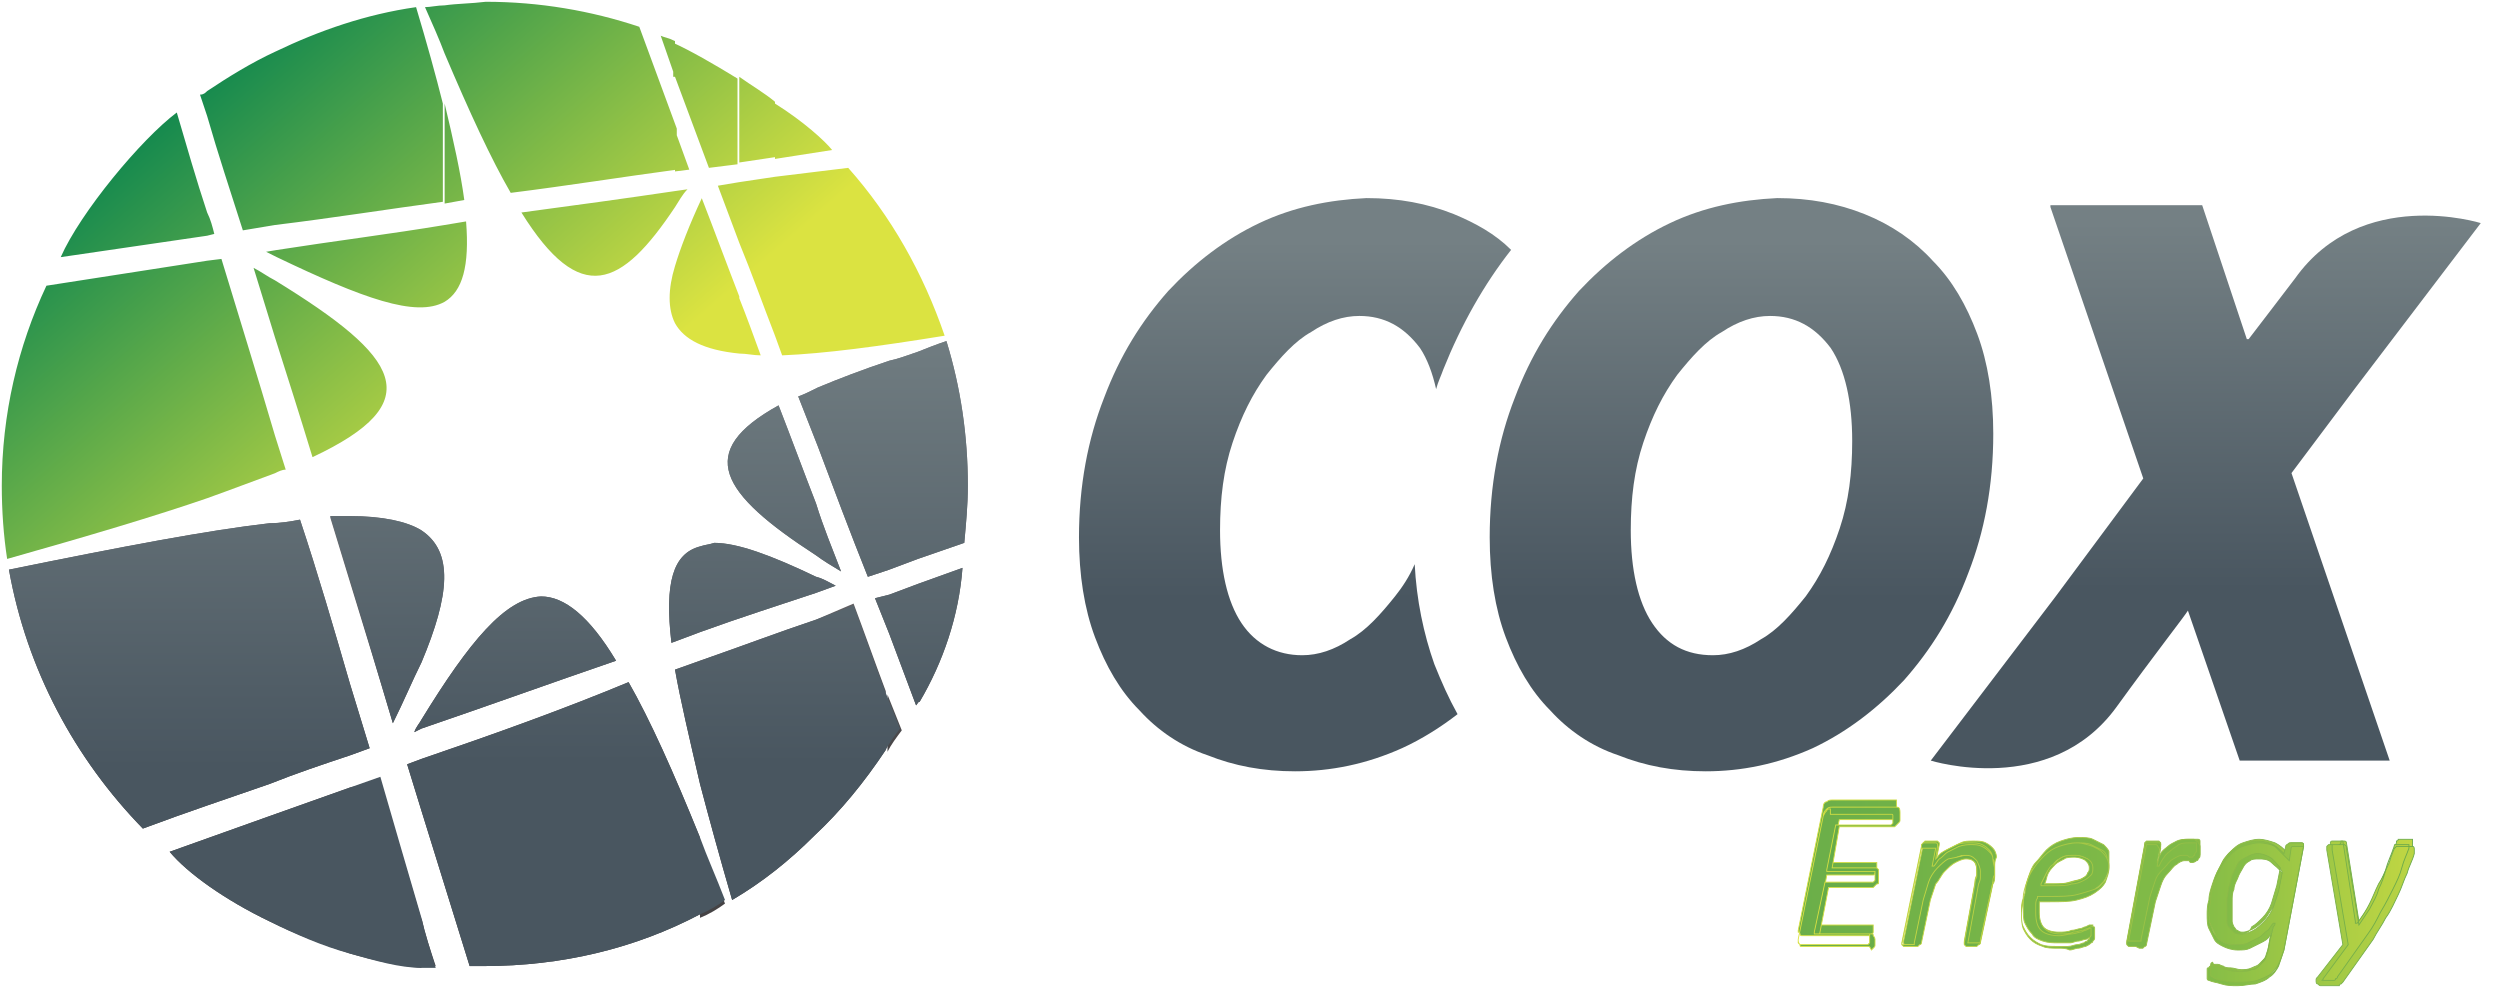 <?xml version="1.0" encoding="utf-8"?>
<!-- Generator: Adobe Illustrator 26.0.0, SVG Export Plug-In . SVG Version: 6.00 Build 0)  -->
<svg version="1.1" id="Layer_1" xmlns="http://www.w3.org/2000/svg" xmlns:xlink="http://www.w3.org/1999/xlink" x="0px" y="0px"
	 viewBox="0 0 140 56" style="enable-background:new 0 0 140 56;" xml:space="preserve">
<style type="text/css">
	.st0{fill:url(#path3366-copy-2_00000126304750920174853690000000571782776555526835_);}
	.st1{fill:url(#path3388-copy-2_00000064339414188012781510000012124009539345807278_);}
	.st2{fill:url(#path3410-copy-2_00000118392732923922884460000018272331329787169456_);}
	.st3{fill:url(#path3466-copy-2_00000161626391762607291540000010277775374770907539_);}
	.st4{fill:url(#path3490-copy-2_00000088845125151139109890000015394321721632882855_);}
	.st5{fill:url(#path3512-copy-2_00000171713031032095074920000013784938464183747261_);}
	.st6{fill:url(#path3534-copy-2_00000000219739470679091030000004840161516727231647_);}
	.st7{fill:url(#path3556-copy-2_00000010283354575873173100000006208625474581889936_);}
	.st8{fill:url(#path3578-copy-2_00000057831660014053438710000002368742387816414099_);}
	.st9{fill:url(#path3600-copy-2_00000077318082835591238160000018269668832312972206_);}
	.st10{fill:url(#path3622-copy-2_00000095299435377061439290000007718158379109115039_);}
	.st11{fill:url(#path3644-copy-2_00000065046539909536242170000006455991468117888445_);}
	.st12{fill:url(#path3666-copy-2_00000024001203277268632870000006057021784013968781_);}
	.st13{fill:url(#path3688-copy-2_00000101787607106214673280000005975852614640210081_);}
	.st14{fill:url(#path3710-copy-2_00000115480796640418693390000001343179457086392495_);}
	
		.st15{fill:url(#EnergyAmérica_00000070813069425933813560000008961733660857579677_);stroke:url(#EnergyAmérica_00000041977221281474577100000015938024932642233762_);stroke-width:5.000000e-02;}
	.st16{fill:url(#SVGID_1_);stroke:url(#SVGID_00000172437337734831126550000010341256386586001569_);stroke-width:5.000000e-02;}
</style>
<g id="Page-1_8_">
	<g id="Logo-Cox-Energy-América_8_">
		<g id="Group-4_8_">
			<g id="Group-3_8_" transform="translate(346.223, 63.093)">
				
					<linearGradient id="path3366-copy-2_00000166663807871985303880000007150113928010902701_" gradientUnits="userSpaceOnUse" x1="-627.17" y1="442.876" x2="-627.17" y2="442.751" gradientTransform="matrix(138.54 0 0 184.348 86614.469 -81672.719)">
					<stop  offset="0" style="stop-color:#495660"/>
					<stop  offset="0.875" style="stop-color:#748084"/>
					<stop  offset="1" style="stop-color:#748084"/>
				</linearGradient>
				<path id="path3366-copy-2_8_" style="fill:url(#path3366-copy-2_00000166663807871985303880000007150113928010902701_);" d="
					M-275.7-50.6c-1.9,0.9-3.6,2.2-5.1,3.8l0,0c-1.5,1.7-2.7,3.6-3.6,6l0,0c-0.9,2.3-1.4,4.9-1.4,7.8l0,0c0,2.1,0.3,4,0.9,5.6l0,0
					c0.6,1.6,1.4,3,2.5,4.1l0,0c1,1.1,2.3,2,3.8,2.5l0,0c1.5,0.6,3.1,0.9,4.9,0.9l0,0c2,0,4-0.4,6-1.3l0,0c1.1-0.5,2.2-1.2,3.1-1.9
					l0,0c-0.5-0.9-0.9-1.8-1.3-2.8l0,0c-0.6-1.7-1-3.6-1.1-5.6l0,0c-0.3,0.7-0.7,1.3-1.1,1.8l0,0c-0.8,1-1.6,1.9-2.5,2.4l0,0
					c-0.9,0.6-1.8,0.9-2.7,0.9l0,0c-1.4,0-2.6-0.6-3.4-1.8l0,0c-0.8-1.2-1.2-3-1.2-5.2l0,0c0-1.8,0.2-3.4,0.7-4.9l0,0
					c0.5-1.5,1.1-2.7,1.9-3.8l0,0c0.8-1,1.6-1.9,2.5-2.4l0,0c0.9-0.6,1.8-0.9,2.7-0.9l0,0c1.4,0,2.5,0.6,3.4,1.8l0,0
					c0.4,0.6,0.7,1.4,0.9,2.3l0,0c0.1-0.4,0.3-0.8,0.4-1.1l0,0c1-2.5,2.3-4.8,3.8-6.7l0,0c-0.9-0.9-2-1.5-3.2-2l0,0
					c-1.5-0.6-3.1-0.9-4.9-0.9l0,0C-271.8-51.9-273.8-51.5-275.7-50.6"/>
				
					<linearGradient id="path3388-copy-2_00000054236515779914495490000004147950496910545063_" gradientUnits="userSpaceOnUse" x1="-627.843" y1="442.876" x2="-627.843" y2="442.751" gradientTransform="matrix(160.825 0 0 184.348 100724.039 -81672.719)">
					<stop  offset="0" style="stop-color:#495660"/>
					<stop  offset="0.875" style="stop-color:#748084"/>
					<stop  offset="1" style="stop-color:#748084"/>
				</linearGradient>
				<path id="path3388-copy-2_8_" style="fill:url(#path3388-copy-2_00000054236515779914495490000004147950496910545063_);" d="
					M-252.7-50.6c-1.9,0.9-3.6,2.2-5.1,3.8l0,0c-1.5,1.7-2.7,3.6-3.6,6l0,0c-0.9,2.3-1.4,4.9-1.4,7.8l0,0c0,2.1,0.3,4,0.9,5.6l0,0
					c0.6,1.6,1.4,3,2.5,4.1l0,0c1,1.1,2.3,2,3.8,2.5l0,0c1.5,0.6,3.1,0.9,4.9,0.9l0,0c2,0,4-0.4,6-1.3l0,0c1.9-0.9,3.6-2.2,5.1-3.8
					l0,0c1.5-1.7,2.7-3.6,3.6-6l0,0c0.9-2.3,1.4-4.9,1.4-7.8l0,0c0-2.1-0.3-4-0.9-5.6l0,0c-0.6-1.6-1.4-3-2.5-4.1l0,0
					c-1-1.1-2.3-2-3.8-2.6l0,0c-1.5-0.6-3.1-0.9-4.9-0.9l0,0C-248.8-51.9-250.8-51.5-252.7-50.6 M-253.7-28.2
					c-0.8-1.2-1.2-3-1.2-5.2l0,0c0-1.8,0.2-3.4,0.7-4.9l0,0c0.5-1.5,1.1-2.7,1.9-3.8l0,0c0.8-1,1.6-1.9,2.5-2.4l0,0
					c0.9-0.6,1.8-0.9,2.7-0.9l0,0c1.4,0,2.5,0.6,3.4,1.8l0,0c0.8,1.2,1.2,3,1.2,5.2l0,0c0,1.8-0.2,3.4-0.7,4.9l0,0
					c-0.5,1.5-1.1,2.7-1.9,3.8l0,0c-0.8,1-1.6,1.9-2.5,2.4l0,0c-0.9,0.6-1.8,0.9-2.7,0.9l0,0C-251.8-26.4-252.9-27-253.7-28.2"/>
				
					<linearGradient id="path3410-copy-2_00000178908371018881914270000010409526970567192240_" gradientUnits="userSpaceOnUse" x1="-628.441" y1="442.905" x2="-628.441" y2="442.777" gradientTransform="matrix(176.678 0 0 180.907 110809.031 -80154.414)">
					<stop  offset="0" style="stop-color:#495660"/>
					<stop  offset="0.875" style="stop-color:#748084"/>
					<stop  offset="1" style="stop-color:#748084"/>
				</linearGradient>
				<path id="path3410-copy-2_8_" style="fill:url(#path3410-copy-2_00000178908371018881914270000010409526970567192240_);" d="
					M-231.4-51.5l5.2,15.2l-4.9,6.6l-7,9.2c0,0,6.7,2.1,10.4-3l0,0c2.1-2.9,3.9-5.2,4-5.4l0,0l2.9,8.4h8.4l-5.5-16.1l3.6-4.8l7-9.2
					c0,0-6.7-2.1-10.4,3.1l0,0c-1,1.3-1.9,2.5-2.6,3.4l0,0l0,0l-0.1,0l-2.5-7.5H-231.4L-231.4-51.5z"/>
			</g>
			
				<linearGradient id="path3466-copy-2_00000041982842062077026470000004735064254611531926_" gradientUnits="userSpaceOnUse" x1="-280.065" y1="506.261" x2="-279.957" y2="506.332" gradientTransform="matrix(302.523 0 0 178.809 84727.93 -90513.977)">
				<stop  offset="0" style="stop-color:#008050"/>
				<stop  offset="1" style="stop-color:#DBE341"/>
			</linearGradient>
			<path id="path3466-copy-2_8_" style="fill:url(#path3466-copy-2_00000041982842062077026470000004735064254611531926_);" d="
				M24.9,0.3c-0.4,0-0.8,0.1-1.1,0.1l0,0c0.4,0.9,0.8,1.8,1.1,2.6l0,0c1.4,3.3,2.6,5.9,3.7,7.8l0,0c3.2-0.4,6.3-0.9,9.3-1.3l0,0V7.2
				c-0.7-1.9-1.4-3.8-2.1-5.7l0,0c-2.7-0.9-5.6-1.4-8.6-1.4l0,0C26.4,0.2,25.6,0.2,24.9,0.3 M15.4,2.9c-1.3,0.6-2.6,1.4-3.8,2.2l0,0
				c-0.1,0.1-0.2,0.2-0.4,0.2l0,0l0.4,1.2c0.6,2.1,1.3,4.2,2,6.4l0,0l1.8-0.3c3.3-0.4,6.4-0.9,9.4-1.3l0,0V5.8
				c-0.4-1.6-0.9-3.4-1.5-5.4l0,0C20.5,0.8,17.9,1.7,15.4,2.9 M37.8,4.3V2.3C37.4,2.1,37.2,2.1,37,2l0,0L37.8,4.3z M37.8,4.3
				l1.9,5.1l1.6-0.2V4.4c-1.3-0.8-2.7-1.6-3.6-2l0,0V4.3z M41.4,9.1l2-0.3V5.7c-0.6-0.5-1.3-0.9-2-1.4l0,0V9.1z M43.4,8.9l3.2-0.5
				c-0.4-0.5-1.6-1.6-3.2-2.6l0,0V8.9z M24.9,11.4l1.1-0.2c-0.2-1.5-0.6-3.3-1.1-5.4l0,0V11.4L24.9,11.4z M3.4,14.4l8.2-1.2v-1.3
				c-0.6-1.8-1.2-3.9-1.7-5.6l0,0C7.9,7.8,4.5,11.9,3.4,14.4 M37.8,9.6l0.8-0.1l-0.8-2.2V9.6z M43.4,9.9l-2,0.3l-1.2,0.2l1.2,3.2
				c0.7,1.7,1.3,3.4,2,5.2l0,0l0.4,1.1c2.4-0.1,5.4-0.5,9.1-1.1l0,0c-1.2-3.5-3-6.7-5.4-9.4l0,0L43.4,9.9L43.4,9.9z M37.8,10.7
				c-2.7,0.4-5.6,0.8-8.6,1.2l0,0c3.3,5.3,5.6,4.2,8.6-0.3l0,0c0.2-0.3,0.4-0.7,0.7-1l0,0L37.8,10.7z M37.8,14.9
				c-0.4,1.3-0.4,2.4,0,3.2l0,0c0.5,0.9,1.6,1.5,3.6,1.7l0,0v-3.2c-0.7-1.8-1.4-3.7-2.1-5.5l0,0C38.6,12.6,38.1,13.9,37.8,14.9
				 M11.6,13.2l0.4-0.1c-0.1-0.4-0.2-0.8-0.4-1.2l0,0V13.2z M24.9,12.6c-3,0.5-6.2,0.9-9.4,1.4l0,0l-0.6,0.1
				c0.2,0.1,0.4,0.2,0.6,0.3l0,0c4.8,2.3,7.8,3.4,9.4,2.5l0,0c1-0.6,1.4-2,1.2-4.5l0,0L24.9,12.6z M11.6,14.6l-9,1.4
				C1,19.4,0.1,23.2,0.1,27.2l0,0c0,1.4,0.1,2.8,0.3,4.1l0,0C5,30,8.7,28.9,11.6,27.9l0,0c1.4-0.5,2.7-1,3.8-1.4l0,0v-2.1
				c-1-3.4-2-6.6-3-9.9l0,0L11.6,14.6L11.6,14.6z M15.4,18.9v-3.2c-0.4-0.2-0.8-0.5-1.2-0.7l0,0C14.6,16.3,15,17.6,15.4,18.9
				 M15.4,18.9c0.7,2.2,1.4,4.4,2.1,6.7l0,0c6.6-3.1,4.9-5.6-2.1-9.9l0,0V18.9L15.4,18.9z M41.4,19.8c0.4,0,0.8,0.1,1.2,0.1l0,0
				c-0.4-1.1-0.8-2.2-1.2-3.2l0,0V19.8z M15.4,26.5c0.2-0.1,0.4-0.2,0.6-0.2l0,0l-0.6-1.9V26.5z"/>
			
				<linearGradient id="path3490-copy-2_00000176033956966851268830000002656461377479236016_" gradientUnits="userSpaceOnUse" x1="-280.006" y1="505.653" x2="-280.006" y2="505.478" gradientTransform="matrix(307.795 0 0 201.521 86211.641 -101845.008)">
				<stop  offset="0" style="stop-color:#454345"/>
				<stop  offset="0.34" style="stop-color:#454345"/>
				<stop  offset="0.91" style="stop-color:#808085"/>
				<stop  offset="1" style="stop-color:#808085"/>
			</linearGradient>
			<path id="path3490-copy-2_8_" style="fill:url(#path3490-copy-2_00000176033956966851268830000002656461377479236016_);" d="
				M51.4,19.7c-0.6,0.2-1.1,0.4-1.6,0.5l0,0c-1.5,0.5-2.8,1-4,1.5l0,0c-0.4,0.2-0.8,0.4-1.1,0.5l0,0l1.1,2.8
				c0.9,2.4,1.8,4.8,2.8,7.3l0,0l1.2-0.4l1.6-0.6l2.6-0.9c0.1-1.1,0.2-2.1,0.2-3.2l0,0c0-2.8-0.4-5.5-1.2-8.1l0,0
				C52.4,19.3,51.9,19.5,51.4,19.7 M45.7,31.1v-2.9c-0.7-1.8-1.4-3.7-2.1-5.5l0,0C38.9,25.3,40.3,27.6,45.7,31.1 M45.7,31.1
				c0.4,0.3,0.9,0.6,1.4,0.9l0,0c-0.5-1.3-1-2.5-1.4-3.8l0,0V31.1z M18.5,29l1.1,3.6c0.8,2.6,1.6,5.2,2.4,7.9l0,0
				c0.6-1.2,1.1-2.4,1.6-3.4l0,0v-7.4c-0.8-0.5-2.2-0.8-4-0.8l0,0H18.5z M15.1,29.3c-3.5,0.4-8.2,1.3-14.6,2.6l0,0
				c1,5.6,3.7,10.6,7.5,14.5l0,0c2.4-0.9,4.8-1.7,7.1-2.5l0,0c1.5-0.6,3-1.1,4.5-1.6l0,0v-4c-0.9-3.1-1.8-6.2-2.8-9.2l0,0
				C16.3,29.2,15.7,29.3,15.1,29.3 M23.6,37.1c1.6-3.8,1.8-6.2,0-7.4l0,0V37.1L23.6,37.1z M39.2,30.6c-1.5,0.4-2,2-1.6,5.4l0,0
				l1.6-0.6c2.2-0.8,4.4-1.5,6.5-2.2l0,0v-0.9c-2.5-1.2-4.4-1.9-5.7-1.9l0,0C39.7,30.5,39.5,30.5,39.2,30.6 M51.4,32.7l-1.6,0.6
				L49,33.5l0.8,2l1.5,4c0.1-0.1,0.1-0.2,0.2-0.2l0,0c1.3-2.2,2.2-4.8,2.4-7.5l0,0L51.4,32.7z M45.7,33.2l1.1-0.4
				c-0.4-0.2-0.7-0.4-1.1-0.5l0,0V33.2z M23.6,40.3c-0.1,0.2-0.3,0.4-0.4,0.7l0,0l0.4-0.2c3.8-1.3,7.4-2.6,10.9-3.8l0,0
				c-1.5-2.5-2.9-3.6-4.2-3.6l0,0C28.3,33.5,26.3,35.9,23.6,40.3 M45.7,34.7c-2.1,0.7-4.2,1.5-6.5,2.3l0,0l-1.4,0.5
				c0.3,1.7,0.8,3.8,1.4,6.4l0,0c0.5,1.9,1.1,4.1,1.8,6.5l0,0c1.7-1,3.2-2.2,4.6-3.6l0,0c1.5-1.4,2.8-3,4-4.8l0,0v-3.3
				c-0.6-1.6-1.2-3.3-1.8-4.9l0,0L45.7,34.7L45.7,34.7z M19.6,42.3l1.1-0.4l-1.1-3.6V42.3z M23.6,42.5l-0.8,0.3l0.8,2.6
				c0.9,2.9,1.8,5.8,2.7,8.7l0,0c0.3,0,0.6,0,0.8,0l0,0c4.4,0,8.5-1,12.1-2.9l0,0v-4.3c-1.5-3.7-2.8-6.6-4-8.7l0,0
				C31.6,39.7,27.7,41.1,23.6,42.5 M49.7,42.1c0.2-0.4,0.5-0.8,0.8-1.2l0,0l-0.8-2V42.1z M19.6,44.1l-4.5,1.6l-5.6,2
				c1,1.2,3.1,2.7,5.6,3.9l0,0c1.4,0.7,3,1.3,4.5,1.8l0,0c1.4,0.4,2.8,0.7,4,0.8l0,0v-2.7c-0.8-2.7-1.6-5.4-2.3-7.8l0,0L19.6,44.1
				L19.6,44.1z M39.2,51.4c0.5-0.2,1-0.5,1.4-0.8l0,0c-0.5-1.3-1-2.4-1.4-3.5l0,0V51.4z M23.6,54.1h0.8c-0.3-0.9-0.6-1.8-0.8-2.7
				l0,0V54.1z"/>
			
				<linearGradient id="path3512-copy-2_00000135649406095781791870000002497400822834832260_" gradientUnits="userSpaceOnUse" x1="-278.26" y1="510.633" x2="-278.26" y2="509.957" gradientTransform="matrix(64.737 0 0 43.146 18042.447 -21989.029)">
				<stop  offset="0" style="stop-color:#495660"/>
				<stop  offset="0.875" style="stop-color:#748084"/>
				<stop  offset="1" style="stop-color:#748084"/>
			</linearGradient>
			<path id="path3512-copy-2_8_" style="fill:url(#path3512-copy-2_00000135649406095781791870000002497400822834832260_);" d="
				M23.6,40.3c-0.1,0.2-0.3,0.4-0.4,0.7l0,0l0.4-0.2c3.8-1.3,7.4-2.6,10.9-3.8l0,0c-1.5-2.5-2.9-3.6-4.2-3.6l0,0
				C28.3,33.5,26.3,35.9,23.6,40.3"/>
			
				<linearGradient id="path3534-copy-2_00000138573488887325353370000016052090271940191125_" gradientUnits="userSpaceOnUse" x1="-275.607" y1="508.601" x2="-275.607" y2="508.158" gradientTransform="matrix(36.553 0 0 66.398 10095.918 -33727.578)">
				<stop  offset="0" style="stop-color:#495660"/>
				<stop  offset="0.875" style="stop-color:#748084"/>
				<stop  offset="1" style="stop-color:#748084"/>
			</linearGradient>
			<path id="path3534-copy-2_8_" style="fill:url(#path3534-copy-2_00000138573488887325353370000016052090271940191125_);" d="
				M18.5,28.9l1.1,3.6c0.8,2.6,1.6,5.3,2.4,8l0,0c0.6-1.2,1.1-2.4,1.6-3.4l0,0c1.6-3.8,1.8-6.2,0-7.4l0,0c-0.8-0.5-2.2-0.8-4-0.8
				l0,0H18.5z"/>
			
				<linearGradient id="path3556-copy-2_00000139988218076769165460000016489666162694737037_" gradientUnits="userSpaceOnUse" x1="-279.501" y1="506.84" x2="-279.501" y2="506.531" gradientTransform="matrix(72.53 0 0 94.569 20316.383 -47888.457)">
				<stop  offset="0" style="stop-color:#495660"/>
				<stop  offset="0.875" style="stop-color:#748084"/>
				<stop  offset="1" style="stop-color:#748084"/>
			</linearGradient>
			<path id="path3556-copy-2_8_" style="fill:url(#path3556-copy-2_00000139988218076769165460000016489666162694737037_);" d="
				M45.7,34.7c-2.1,0.7-4.2,1.5-6.5,2.3l0,0l-1.4,0.5c0.3,1.7,0.8,3.8,1.4,6.4l0,0c0.5,1.9,1.1,4.1,1.8,6.5l0,0
				c1.7-1,3.2-2.2,4.6-3.6l0,0c1.5-1.4,2.8-3,4-4.8l0,0c0.2-0.4,0.5-0.8,0.8-1.2l0,0l-0.8-2c-0.6-1.6-1.2-3.3-1.8-4.9l0,0L45.7,34.7
				L45.7,34.7z"/>
			
				<linearGradient id="path3578-copy-2_00000130606454245692700880000004026814832006543753_" gradientUnits="userSpaceOnUse" x1="-279.108" y1="510.677" x2="-279.108" y2="510.018" gradientTransform="matrix(27.542 0 0 44.289 7738.596 -22574.951)">
				<stop  offset="0" style="stop-color:#495660"/>
				<stop  offset="0.875" style="stop-color:#748084"/>
				<stop  offset="1" style="stop-color:#748084"/>
			</linearGradient>
			<path id="path3578-copy-2_8_" style="fill:url(#path3578-copy-2_00000130606454245692700880000004026814832006543753_);" d="
				M51.4,32.7l-1.6,0.6L49,33.5l0.8,2l1.5,4c0.1-0.1,0.1-0.2,0.2-0.2l0,0c1.3-2.2,2.2-4.8,2.4-7.5l0,0L51.4,32.7z"/>
			
				<linearGradient id="path3600-copy-2_00000173140750532082793430000004773222237854026629_" gradientUnits="userSpaceOnUse" x1="-279.628" y1="508.754" x2="-279.628" y2="508.368" gradientTransform="matrix(54.639 0 0 75.496 15328.048 -38366.523)">
				<stop  offset="0" style="stop-color:#495660"/>
				<stop  offset="0.875" style="stop-color:#748084"/>
				<stop  offset="1" style="stop-color:#748084"/>
			</linearGradient>
			<path id="path3600-copy-2_8_" style="fill:url(#path3600-copy-2_00000173140750532082793430000004773222237854026629_);" d="
				M51.4,19.7c-0.6,0.2-1.1,0.4-1.6,0.5l0,0c-1.5,0.5-2.8,1-4,1.5l0,0c-0.4,0.2-0.8,0.4-1.1,0.5l0,0l1.1,2.8
				c0.9,2.4,1.8,4.8,2.8,7.3l0,0l1.2-0.4l1.6-0.6l2.6-0.9c0.1-1.1,0.2-2.1,0.2-3.2l0,0c0-2.8-0.4-5.5-1.2-8.1l0,0
				C52.4,19.3,51.9,19.5,51.4,19.7"/>
			
				<linearGradient id="path3622-copy-2_00000169558086430544271330000005983144509668401069_" gradientUnits="userSpaceOnUse" x1="-279.22" y1="506.676" x2="-279.22" y2="506.356" gradientTransform="matrix(102.593 0 0 91.118 28677.902 -46124.797)">
				<stop  offset="0" style="stop-color:#495660"/>
				<stop  offset="0.875" style="stop-color:#748084"/>
				<stop  offset="1" style="stop-color:#748084"/>
			</linearGradient>
			<path id="path3622-copy-2_8_" style="fill:url(#path3622-copy-2_00000169558086430544271330000005983144509668401069_);" d="
				M23.6,42.5l-0.8,0.3l0.8,2.6c0.9,2.9,1.8,5.8,2.7,8.7l0,0c0.3,0,0.6,0,0.8,0l0,0c4.4,0,8.5-1,12.1-2.9l0,0c0.5-0.2,1-0.5,1.4-0.8
				l0,0c-0.5-1.3-1-2.4-1.4-3.5l0,0c-1.5-3.7-2.8-6.6-4-8.7l0,0C31.6,39.7,27.7,41.1,23.6,42.5"/>
			
				<linearGradient id="path3644-copy-2_00000070076722522986257870000000995123925184766336_" gradientUnits="userSpaceOnUse" x1="-278.498" y1="510.48" x2="-278.498" y2="509.931" gradientTransform="matrix(36.639 0 0 53.263 10247.989 -27146.935)">
				<stop  offset="0" style="stop-color:#495660"/>
				<stop  offset="0.875" style="stop-color:#748084"/>
				<stop  offset="1" style="stop-color:#748084"/>
			</linearGradient>
			<path id="path3644-copy-2_8_" style="fill:url(#path3644-copy-2_00000070076722522986257870000000995123925184766336_);" d="
				M45.7,31.1c0.4,0.3,0.9,0.6,1.4,0.9l0,0c-0.5-1.3-1-2.5-1.4-3.8l0,0c-0.7-1.8-1.4-3.7-2.1-5.5l0,0C38.9,25.3,40.3,27.6,45.7,31.1
				"/>
			
				<linearGradient id="path3666-copy-2_00000102546410053190032830000012007510869627664811_" gradientUnits="userSpaceOnUse" x1="-278.504" y1="506.985" x2="-278.504" y2="506.689" gradientTransform="matrix(115.909 0 0 98.696 32291.586 -49994.586)">
				<stop  offset="0" style="stop-color:#495660"/>
				<stop  offset="0.875" style="stop-color:#748084"/>
				<stop  offset="1" style="stop-color:#748084"/>
			</linearGradient>
			<path id="path3666-copy-2_8_" style="fill:url(#path3666-copy-2_00000102546410053190032830000012007510869627664811_);" d="
				M15.1,29.3c-3.5,0.4-8.2,1.3-14.6,2.6l0,0c1,5.6,3.7,10.6,7.5,14.5l0,0c2.4-0.9,4.8-1.7,7.1-2.5l0,0c1.5-0.6,3-1.1,4.5-1.6l0,0
				l1.1-0.4l-1.1-3.6c-0.9-3.1-1.8-6.2-2.8-9.2l0,0C16.3,29.2,15.7,29.3,15.1,29.3"/>
			
				<linearGradient id="path3688-copy-2_00000128473263858386819040000010154920074811548320_" gradientUnits="userSpaceOnUse" x1="-278.963" y1="513.669" x2="-278.963" y2="512.748" gradientTransform="matrix(53.306 0 0 31.743 14912.575 -16262.86)">
				<stop  offset="0" style="stop-color:#495660"/>
				<stop  offset="0.875" style="stop-color:#748084"/>
				<stop  offset="1" style="stop-color:#748084"/>
			</linearGradient>
			<path id="path3688-copy-2_8_" style="fill:url(#path3688-copy-2_00000128473263858386819040000010154920074811548320_);" d="
				M39.2,30.6c-1.5,0.4-2,2-1.6,5.4l0,0l1.6-0.6c2.2-0.8,4.4-1.5,6.5-2.2l0,0l1.1-0.4c-0.4-0.2-0.7-0.4-1.1-0.5l0,0
				c-2.5-1.2-4.4-1.9-5.7-1.9l0,0C39.7,30.5,39.5,30.5,39.2,30.6"/>
			
				<linearGradient id="path3710-copy-2_00000087402787122065795780000013908851185389717920_" gradientUnits="userSpaceOnUse" x1="-278.155" y1="507.626" x2="-278.155" y2="507.145" gradientTransform="matrix(85.845 0 0 61.537 23895.172 -31195.352)">
				<stop  offset="0" style="stop-color:#495660"/>
				<stop  offset="0.875" style="stop-color:#748084"/>
				<stop  offset="1" style="stop-color:#748084"/>
			</linearGradient>
			<path id="path3710-copy-2_8_" style="fill:url(#path3710-copy-2_00000087402787122065795780000013908851185389717920_);" d="
				M19.6,44.1l-4.5,1.6l-5.6,2c1,1.2,3.1,2.7,5.6,3.9l0,0c1.4,0.7,3,1.4,4.5,1.8l0,0c1.4,0.4,2.8,0.8,4,0.8l0,0h0.8
				c-0.3-1-0.6-1.9-0.8-2.8l0,0c-0.8-2.7-1.6-5.5-2.3-7.9l0,0L19.6,44.1z"/>
		</g>
	</g>
	<g>
		
			<linearGradient id="EnergyAmérica_00000115503471739258593370000007470381211112944032_" gradientUnits="userSpaceOnUse" x1="140.55" y1="50.163" x2="61.514" y2="50.163">
			<stop  offset="0" style="stop-color:#DBE241"/>
			<stop  offset="0.221" style="stop-color:#83BC47"/>
			<stop  offset="1" style="stop-color:#40964C"/>
		</linearGradient>
		
			<linearGradient id="EnergyAmérica_00000116936861796051122440000015699802126641649036_" gradientUnits="userSpaceOnUse" x1="100.675" y1="50.163" x2="135.161" y2="50.163">
			<stop  offset="0" style="stop-color:#DBE241"/>
			<stop  offset="1" style="stop-color:#69A94A"/>
		</linearGradient>
		
			<path id="EnergyAmérica_8_" style="fill:url(#EnergyAmérica_00000115503471739258593370000007470381211112944032_);stroke:url(#EnergyAmérica_00000116936861796051122440000015699802126641649036_);stroke-width:5.000000e-02;" d="
			M106.2,45.4L106.2,45.4L106.2,45.4c0,0.1,0,0.2,0,0.2l0,0.1l0,0c0,0.1,0,0.1-0.1,0.1c0,0-0.1,0.1-0.1,0.1c0,0-0.1,0-0.1,0H103
			l-0.5,2.4h2.5c0,0,0.1,0,0.1,0c0,0,0,0.1,0,0.1l0,0.1l0,0l0,0.2l0,0c0,0,0,0.1,0,0.1s0,0.1-0.1,0.1c0,0,0,0.1-0.1,0.1
			c0,0-0.1,0-0.1,0h-2.5l-0.5,2.8h3c0,0,0.1,0,0.1,0c0,0,0,0.1,0,0.1l0,0.1l0,0c0,0,0,0.1,0,0.1l0,0.1l0,0c0,0,0,0.1-0.1,0.1
			c0,0-0.1,0.1-0.1,0.1c0,0-0.1,0-0.1,0H101c0,0-0.1,0-0.1,0s-0.1,0-0.1-0.1c0,0,0-0.1-0.1-0.1c0,0,0-0.1,0-0.1l1.4-6.9
			c0-0.2,0.1-0.3,0.2-0.3c0.1-0.1,0.2-0.1,0.3-0.1h3.6C106.2,45.2,106.2,45.3,106.2,45.4z M111.7,48.6c0,0.1,0,0.3,0,0.4
			c0,0.1,0,0.3-0.1,0.4l-0.7,3.3c0,0,0,0.1,0,0.1c0,0,0,0-0.1,0.1c0,0-0.1,0-0.2,0c-0.1,0-0.1,0-0.2,0c-0.1,0-0.2,0-0.2,0
			c-0.1,0-0.1,0-0.1,0c0,0-0.1,0-0.1-0.1c0,0,0,0,0-0.1l0.6-3.3c0-0.1,0-0.2,0.1-0.4l0-0.2c0,0,0-0.1,0-0.1c0-0.2-0.1-0.4-0.2-0.6
			c-0.1-0.1-0.3-0.2-0.5-0.2c-0.2,0-0.4,0.1-0.6,0.2c-0.2,0.1-0.4,0.3-0.6,0.5c-0.2,0.2-0.3,0.5-0.5,0.8c-0.1,0.3-0.3,0.6-0.3,0.9
			l-0.5,2.4c0,0,0,0.1,0,0.1c0,0,0,0-0.1,0.1c0,0-0.1,0-0.2,0c-0.1,0-0.1,0-0.2,0c-0.1,0-0.2,0-0.2,0c-0.1,0-0.1,0-0.1,0
			c0,0-0.1,0-0.1-0.1c0,0,0,0,0-0.1l1.1-5.4c0,0,0-0.1,0-0.1c0,0,0,0,0.1-0.1c0,0,0.1,0,0.1,0l0.1,0c0,0,0.1,0,0.1,0l0.1,0
			c0.1,0,0.1,0,0.2,0s0.1,0,0.1,0c0,0,0,0,0.1,0.1c0,0,0,0,0,0.1l-0.2,1c0.1-0.1,0.2-0.3,0.3-0.4c0.1-0.2,0.3-0.3,0.5-0.4
			c0.2-0.1,0.4-0.2,0.6-0.3c0.2-0.1,0.4-0.1,0.7-0.1c0.3,0,0.5,0,0.7,0.1c0.2,0.1,0.3,0.2,0.4,0.3c0.1,0.1,0.2,0.3,0.2,0.5
			C111.7,48.2,111.7,48.4,111.7,48.6z M118.1,48.5c0,0.3-0.1,0.5-0.2,0.7c-0.1,0.2-0.3,0.4-0.6,0.6c-0.3,0.2-0.6,0.3-1,0.4
			c-0.4,0.1-0.9,0.1-1.5,0.1h-0.6c0,0.1,0,0.3-0.1,0.4s0,0.2,0,0.3c0,0.4,0.1,0.7,0.3,0.9c0.2,0.2,0.5,0.3,0.9,0.3
			c0.2,0,0.5,0,0.7-0.1c0.2,0,0.4-0.1,0.5-0.1c0.1,0,0.2-0.1,0.3-0.1l0.2-0.1c0,0,0.1,0,0.1,0c0,0,0.1,0,0.1,0c0,0,0,0.1,0,0.1
			c0,0,0,0.1,0,0.1s0,0.1,0,0.2c0,0.1,0,0.1-0.1,0.2c0,0.1-0.1,0.1-0.1,0.1c0,0-0.1,0.1-0.2,0.1c-0.1,0-0.3,0.1-0.4,0.1
			c-0.2,0-0.3,0.1-0.5,0.1c-0.2,0-0.4,0-0.6,0c-0.3,0-0.6,0-0.9-0.1c-0.3-0.1-0.5-0.2-0.6-0.4c-0.2-0.2-0.3-0.4-0.4-0.6
			c-0.1-0.2-0.1-0.5-0.1-0.9c0-0.3,0-0.5,0.1-0.8c0-0.3,0.1-0.6,0.2-0.9c0.1-0.3,0.2-0.6,0.4-0.8s0.4-0.5,0.6-0.7
			c0.2-0.2,0.5-0.4,0.8-0.5c0.3-0.1,0.6-0.2,1-0.2c0.3,0,0.6,0,0.8,0.1c0.2,0.1,0.4,0.2,0.6,0.3c0.1,0.1,0.3,0.3,0.3,0.4
			S118.1,48.4,118.1,48.5z M117.1,48.6c0-0.2-0.1-0.4-0.2-0.5c-0.2-0.1-0.4-0.2-0.7-0.2c-0.3,0-0.5,0-0.7,0.1
			c-0.2,0.1-0.4,0.2-0.5,0.4c-0.1,0.2-0.3,0.3-0.4,0.5c-0.1,0.2-0.2,0.4-0.3,0.6h0.6c0.4,0,0.7,0,1-0.1c0.3-0.1,0.5-0.1,0.7-0.2
			c0.2-0.1,0.3-0.2,0.3-0.3C117.1,48.9,117.1,48.7,117.1,48.6z M123.2,47.4L123.2,47.4L123.2,47.4l0,0.2l0,0c0,0.1,0,0.1,0,0.2
			c0,0.1,0,0.1-0.1,0.2s0,0.1-0.1,0.1c0,0-0.1,0.1-0.1,0.1c0,0-0.1,0-0.1,0c0,0-0.1,0-0.1-0.1c0,0-0.1,0-0.2-0.1c-0.1,0-0.1,0-0.2,0
			c-0.1,0-0.3,0.1-0.5,0.2c-0.2,0.1-0.3,0.3-0.5,0.5c-0.2,0.2-0.3,0.5-0.5,0.7c-0.1,0.3-0.2,0.6-0.3,0.9l-0.5,2.4c0,0,0,0.1,0,0.1
			c0,0,0,0-0.1,0.1c0,0-0.1,0-0.2,0l-0.1,0c0,0-0.1,0-0.1,0c-0.1,0-0.2,0-0.2,0c-0.1,0-0.1,0-0.1,0c0,0-0.1,0-0.1-0.1c0,0,0,0,0-0.1
			l1-5.4c0,0,0-0.1,0-0.1c0,0,0,0,0.1-0.1c0,0,0.1,0,0.1,0l0.1,0c0,0,0.1,0,0.1,0l0.1,0c0.1,0,0.1,0,0.2,0c0.1,0,0.1,0,0.1,0
			c0,0,0,0,0.1,0.1c0,0,0,0,0,0.1l-0.2,1c0.1-0.2,0.2-0.3,0.3-0.5c0.1-0.2,0.3-0.3,0.4-0.4c0.1-0.1,0.3-0.2,0.5-0.3
			c0.2-0.1,0.3-0.1,0.5-0.1c0.1,0,0.1,0,0.2,0c0.1,0,0.1,0,0.2,0c0.1,0,0.1,0,0.2,0c0,0,0.1,0,0.1,0.1
			C123.2,47.3,123.2,47.4,123.2,47.4z M127.9,53.2c-0.1,0.3-0.2,0.6-0.3,0.8c-0.1,0.2-0.3,0.4-0.5,0.6c-0.2,0.2-0.5,0.3-0.8,0.4
			c-0.3,0.1-0.6,0.1-1,0.1c-0.3,0-0.6,0-0.9-0.1c-0.3-0.1-0.5-0.1-0.6-0.2c-0.1,0-0.1-0.1-0.1-0.1c0,0,0-0.1,0-0.1l0-0.1
			c0,0,0-0.1,0-0.1c0,0,0-0.1,0-0.1l0-0.1l0,0c0,0,0-0.1,0.1-0.1c0,0,0-0.1,0.1-0.1c0,0,0.1,0,0.1,0c0,0,0.1,0,0.1,0l0.1,0
			c0.1,0,0.2,0.1,0.3,0.1c0.1,0.1,0.3,0.1,0.4,0.1c0.2,0,0.4,0.1,0.6,0.1c0.2,0,0.4,0,0.6-0.1s0.3-0.1,0.4-0.2s0.2-0.2,0.3-0.3
			c0.1-0.1,0.1-0.3,0.2-0.5c0.1-0.4,0.1-0.7,0.2-0.9l0.1-0.4c0-0.1,0-0.1,0.1-0.2c-0.1,0.1-0.2,0.3-0.3,0.4s-0.3,0.3-0.5,0.4
			c-0.2,0.1-0.4,0.2-0.6,0.3c-0.2,0.1-0.4,0.1-0.7,0.1c-0.3,0-0.5,0-0.7-0.1c-0.2-0.1-0.4-0.2-0.5-0.4c-0.1-0.2-0.2-0.4-0.3-0.6
			c-0.1-0.2-0.1-0.5-0.1-0.8c0-0.2,0-0.5,0.1-0.8c0-0.3,0.1-0.6,0.2-0.9s0.2-0.6,0.4-0.9c0.1-0.3,0.3-0.5,0.5-0.7
			c0.2-0.2,0.4-0.4,0.7-0.5c0.3-0.1,0.6-0.2,0.9-0.2c0.3,0,0.6,0.1,0.9,0.2c0.2,0.1,0.5,0.3,0.7,0.6l0.1-0.5c0-0.1,0.1-0.1,0.1-0.1
			c0.1,0,0.2,0,0.3,0c0.1,0,0.1,0,0.2,0c0.1,0,0.1,0,0.1,0c0,0,0.1,0,0.1,0.1c0,0,0,0,0,0.1L127.9,53.2z M127.8,48.8
			c-0.2-0.3-0.4-0.5-0.6-0.6c-0.2-0.1-0.4-0.2-0.7-0.2c-0.2,0-0.4,0-0.6,0.1c-0.2,0.1-0.3,0.2-0.4,0.4c-0.1,0.2-0.2,0.4-0.3,0.6
			c-0.1,0.2-0.2,0.4-0.2,0.7s-0.1,0.4-0.1,0.7c0,0.2,0,0.4,0,0.6c0,0.2,0,0.3,0,0.5c0,0.1,0.1,0.3,0.1,0.4c0.1,0.1,0.1,0.2,0.2,0.2
			c0.1,0.1,0.2,0.1,0.4,0.1c0.2,0,0.4-0.1,0.6-0.2c0.2-0.1,0.4-0.3,0.6-0.5s0.4-0.5,0.5-0.8c0.1-0.3,0.2-0.6,0.3-1L127.8,48.8z
			 M135.1,47.4c0,0,0,0.1,0,0.1c0,0,0,0.1,0,0.1c-0.1,0.4-0.3,0.7-0.4,1.1s-0.3,0.8-0.5,1.2s-0.4,0.9-0.7,1.3
			c-0.2,0.4-0.5,0.8-0.7,1.2l-1.7,2.4c0,0-0.1,0.1-0.1,0.1c0,0-0.1,0-0.1,0.1s-0.1,0-0.2,0c-0.1,0-0.2,0-0.3,0c-0.1,0-0.2,0-0.3,0
			c-0.1,0-0.1,0-0.2-0.1c0,0-0.1-0.1,0-0.1s0-0.1,0.1-0.1l1.4-1.9l-0.9-5.3l0,0l0-0.1c0,0,0-0.1,0-0.1c0,0,0-0.1,0-0.1
			s0-0.1,0.1-0.1c0,0,0.1,0,0.2,0l0.1,0l0,0l0.1,0c0.1,0,0.2,0,0.2,0c0.1,0,0.1,0,0.1,0c0,0,0.1,0,0.1,0.1l0,0l0,0l0.7,4.4h0
			c0.2-0.3,0.5-0.7,0.7-1.1c0.2-0.4,0.4-0.7,0.5-1.1c0.2-0.4,0.3-0.7,0.5-1.1c0.1-0.4,0.3-0.8,0.4-1.1c0,0,0-0.1,0-0.1
			c0,0,0.1,0,0.1-0.1c0,0,0.1,0,0.2,0l0.2,0c0,0,0.1,0,0.1,0c0.2,0,0.3,0,0.3,0C135.1,47.3,135.1,47.3,135.1,47.4z"/>
		<linearGradient id="SVGID_1_" gradientUnits="userSpaceOnUse" x1="140.793" y1="50.163" x2="71.709" y2="50.163">
			<stop  offset="0" style="stop-color:#DBE241"/>
			<stop  offset="0.221" style="stop-color:#83BC47"/>
			<stop  offset="1" style="stop-color:#40964C"/>
		</linearGradient>
		
			<linearGradient id="SVGID_00000012439699169546266420000011388606210983076781_" gradientUnits="userSpaceOnUse" x1="100.609" y1="50.163" x2="135.227" y2="50.163">
			<stop  offset="0" style="stop-color:#DBE241"/>
			<stop  offset="1" style="stop-color:#69A94A"/>
		</linearGradient>
		
			<path style="fill:url(#SVGID_1_);stroke:url(#SVGID_00000012439699169546266420000011388606210983076781_);stroke-width:5.000000e-02;" d="
			M125.3,55.2c-0.3,0-0.6,0-0.9-0.1c-0.3-0.1-0.5-0.1-0.7-0.2c-0.1,0-0.1-0.1-0.1-0.1c0,0,0-0.1,0-0.1l0-0.1c0,0,0-0.1,0-0.1
			c0,0,0-0.1,0-0.1l0-0.1c0-0.1,0-0.1,0.1-0.1c0,0,0.1-0.1,0.1-0.1c0.1-0.1,0.2-0.1,0.3,0l0.1,0c0.1,0,0.2,0.1,0.3,0.1
			c0.1,0,0.3,0.1,0.4,0.1c0.2,0,0.4,0.1,0.6,0.1c0.2,0,0.4,0,0.6-0.1c0.2,0,0.3-0.1,0.4-0.2c0.1-0.1,0.2-0.2,0.3-0.3
			c0.1-0.1,0.1-0.3,0.2-0.5c0.1-0.4,0.1-0.7,0.2-0.9l0-0.1c0,0,0,0-0.1,0.1c-0.1,0.2-0.3,0.3-0.5,0.4c-0.2,0.1-0.4,0.2-0.6,0.3
			c-0.2,0.1-0.4,0.1-0.7,0.1c-0.3,0-0.6-0.1-0.8-0.2c-0.2-0.1-0.4-0.2-0.5-0.4c-0.1-0.2-0.2-0.4-0.3-0.6c-0.1-0.2-0.1-0.5-0.1-0.8
			c0-0.2,0-0.5,0.1-0.8c0-0.3,0.1-0.6,0.2-0.9c0.1-0.3,0.2-0.6,0.4-0.9c0.1-0.3,0.3-0.5,0.5-0.8c0.2-0.2,0.5-0.4,0.7-0.5
			c0.3-0.1,0.6-0.2,0.9-0.2c0.4,0,0.7,0.1,0.9,0.2c0.2,0.1,0.4,0.3,0.6,0.5l0.1-0.4c0-0.1,0.1-0.1,0.2-0.2c0.1,0,0.2,0,0.4,0
			c0.1,0,0.1,0,0.2,0c0.1,0,0.1,0,0.1,0c0.1,0,0.1,0.1,0.1,0.1c0,0,0,0.1,0,0.1l-1.1,5.8c-0.1,0.3-0.2,0.6-0.3,0.9
			c-0.1,0.2-0.3,0.5-0.5,0.6c-0.2,0.2-0.5,0.3-0.8,0.4C126,55.1,125.7,55.2,125.3,55.2z M123.9,53.9C123.9,53.9,123.9,54,123.9,53.9
			c-0.1,0-0.1,0.1-0.1,0.1c0,0,0,0.1,0,0.1l0,0.1c0,0,0,0.1,0,0.1c0,0,0,0.1,0,0.1l0,0.1c0,0,0,0,0,0.1c0,0,0,0.1,0.1,0.1
			c0.1,0.1,0.4,0.2,0.6,0.2c0.3,0.1,0.5,0.1,0.9,0.1c0.4,0,0.7,0,1-0.1c0.3-0.1,0.5-0.2,0.7-0.3c0.2-0.1,0.4-0.3,0.5-0.6
			c0.1-0.2,0.2-0.5,0.3-0.8h0l1.1-5.8c0,0,0,0,0,0c0,0,0,0,0,0c0,0,0,0-0.1,0c-0.1,0-0.1,0-0.2,0c-0.1,0-0.3,0-0.3,0
			c-0.1,0-0.1,0.1-0.1,0.1l-0.1,0.7L128,48c-0.2-0.2-0.4-0.4-0.6-0.6c-0.2-0.1-0.5-0.2-0.9-0.2c-0.3,0-0.6,0.1-0.9,0.2
			c-0.3,0.1-0.5,0.3-0.7,0.5c-0.2,0.2-0.4,0.5-0.5,0.7c-0.1,0.3-0.3,0.6-0.4,0.8c-0.1,0.3-0.2,0.6-0.2,0.9c0,0.3-0.1,0.5-0.1,0.8
			c0,0.3,0,0.5,0.1,0.7c0.1,0.2,0.1,0.4,0.3,0.6c0.1,0.2,0.3,0.3,0.5,0.4c0.2,0.1,0.4,0.1,0.7,0.1c0.2,0,0.4,0,0.6-0.1
			c0.2-0.1,0.4-0.2,0.6-0.3c0.2-0.1,0.3-0.3,0.5-0.4c0.1-0.1,0.2-0.3,0.3-0.4l0.1,0c0,0.1,0,0.1-0.1,0.2l-0.1,0.4
			c-0.1,0.2-0.1,0.5-0.2,0.9c0,0.2-0.1,0.4-0.2,0.5c-0.1,0.1-0.2,0.3-0.3,0.4c-0.1,0.1-0.3,0.2-0.5,0.2c-0.2,0-0.4,0.1-0.6,0.1
			c-0.3,0-0.5,0-0.7-0.1c-0.2,0-0.3-0.1-0.4-0.1c-0.1-0.1-0.2-0.1-0.3-0.1L123.9,53.9C124,54,123.9,53.9,123.9,53.9z M130.3,55.2
			c-0.1,0-0.2,0-0.3,0c-0.1,0-0.1,0-0.2-0.1c-0.1,0-0.1-0.1-0.1-0.2c0-0.1,0-0.1,0.1-0.2l1.4-1.8l-0.9-5.3c0,0,0-0.1,0-0.1
			c0-0.1,0-0.1,0-0.1c0,0,0.1-0.1,0.1-0.1c0,0,0.1,0,0.2,0l0.2,0c0.1,0,0.2,0,0.3,0c0.1,0,0.1,0,0.2,0c0,0,0.1,0.1,0.1,0.1l0,0.1
			l0.7,4.3c0.2-0.3,0.4-0.6,0.6-0.9c0.2-0.4,0.4-0.7,0.5-1.1c0.2-0.4,0.3-0.7,0.4-1.1c0.1-0.4,0.3-0.8,0.4-1.1c0,0,0-0.1,0.1-0.1
			c0,0,0.1-0.1,0.1-0.1c0,0,0.1,0,0.2,0l0.2,0c0,0,0.1,0,0.1,0c0.2,0,0.3,0,0.4,0c0.1,0,0.1,0.1,0.1,0.2c0,0,0,0.1,0,0.1
			c0,0.1,0,0.1,0,0.1c-0.1,0.4-0.3,0.7-0.4,1.1c-0.2,0.4-0.3,0.8-0.5,1.2c-0.2,0.4-0.4,0.9-0.7,1.3c-0.2,0.4-0.5,0.8-0.7,1.2
			l-1.7,2.4c0,0-0.1,0.1-0.1,0.1c0,0-0.1,0-0.1,0.1c-0.1,0-0.1,0-0.2,0C130.5,55.2,130.4,55.2,130.3,55.2z M130.9,47.3l-0.2,0
			c-0.1,0-0.1,0-0.1,0c0,0,0,0,0,0c0,0,0,0,0,0.1c0,0,0,0.1,0,0.1l0,0.1l0.9,5.3l0,0l-1.4,1.9c0,0.1-0.1,0.1-0.1,0.1c0,0,0,0,0,0
			c0,0,0.1,0,0.1,0c0.1,0,0.1,0,0.2,0c0.1,0,0.2,0,0.2,0c0.1,0,0.1,0,0.2,0c0,0,0.1,0,0.1-0.1c0,0,0.1,0,0.1-0.1l1.7-2.4
			c0.3-0.4,0.5-0.8,0.7-1.2c0.3-0.5,0.5-0.9,0.7-1.3c0.2-0.4,0.4-0.8,0.5-1.2c0.1-0.4,0.3-0.8,0.4-1.1c0,0,0-0.1,0-0.1
			c0,0,0-0.1,0-0.1c0,0,0,0,0,0c0,0-0.1,0-0.3,0c0,0-0.1,0-0.1,0l-0.2,0c-0.1,0-0.1,0-0.1,0c0,0-0.1,0-0.1,0c0,0,0,0,0,0
			c-0.1,0.4-0.3,0.8-0.4,1.1c-0.1,0.4-0.3,0.8-0.5,1.1c-0.2,0.4-0.3,0.7-0.5,1.1c-0.2,0.4-0.4,0.7-0.7,1.1l0,0h-0.1l0-0.1l-0.7-4.5
			c0,0,0,0,0,0c0,0-0.1,0-0.1,0C131.1,47.3,131,47.3,130.9,47.3z M115.3,53.1c-0.4,0-0.7,0-0.9-0.1c-0.3-0.1-0.5-0.2-0.7-0.4
			c-0.2-0.2-0.3-0.4-0.4-0.6c-0.1-0.3-0.1-0.6-0.1-0.9c0-0.3,0-0.5,0.1-0.8c0-0.3,0.1-0.6,0.2-0.9c0.1-0.3,0.2-0.6,0.4-0.8
			c0.2-0.3,0.4-0.5,0.6-0.7c0.2-0.2,0.5-0.4,0.8-0.5c0.3-0.1,0.7-0.2,1-0.2c0.3,0,0.6,0,0.8,0.1c0.2,0.1,0.4,0.2,0.6,0.3
			c0.2,0.1,0.3,0.3,0.3,0.5c0.1,0.2,0.1,0.3,0.1,0.5c0,0.3-0.1,0.5-0.2,0.8c-0.1,0.2-0.3,0.4-0.6,0.6c-0.3,0.2-0.6,0.3-1,0.4
			c-0.4,0.1-0.9,0.1-1.5,0.1h-0.6c0,0.1,0,0.2,0,0.3c0,0.1,0,0.2,0,0.3c0,0.4,0.1,0.7,0.3,0.9c0.2,0.2,0.5,0.3,0.9,0.3
			c0.2,0,0.5,0,0.7-0.1c0.2,0,0.4-0.1,0.5-0.1c0.1,0,0.2-0.1,0.3-0.1l0.2-0.1c0,0,0.1,0,0.1,0c0.1,0,0.1,0,0.1,0.1c0,0,0,0.1,0,0.1
			c0,0,0,0.1,0,0.2c0,0.1,0,0.1,0,0.2c0,0.1,0,0.1-0.1,0.2c0,0.1-0.1,0.1-0.1,0.1c-0.1,0.1-0.1,0.1-0.3,0.2c-0.1,0-0.3,0.1-0.4,0.1
			c-0.2,0-0.3,0.1-0.5,0.1C115.7,53.1,115.5,53.1,115.3,53.1z M116.3,47.2c-0.4,0-0.7,0.1-1,0.2c-0.3,0.1-0.6,0.3-0.8,0.5
			c-0.2,0.2-0.4,0.4-0.6,0.7c-0.2,0.3-0.3,0.5-0.4,0.8c-0.1,0.3-0.2,0.6-0.2,0.9c0,0.3-0.1,0.6-0.1,0.8c0,0.3,0,0.6,0.1,0.8
			c0.1,0.2,0.2,0.4,0.4,0.6c0.2,0.2,0.4,0.3,0.6,0.4c0.3,0.1,0.5,0.1,0.9,0.1c0.2,0,0.4,0,0.6,0c0.2,0,0.4-0.1,0.5-0.1
			c0.2,0,0.3-0.1,0.4-0.1c0.1-0.1,0.2-0.1,0.2-0.1c0,0,0-0.1,0.1-0.1c0,0,0-0.1,0.1-0.2c0-0.1,0-0.1,0-0.2c0-0.1,0-0.1,0-0.1
			c0,0,0-0.1,0-0.1c0,0,0,0,0,0c0,0,0,0-0.1,0l-0.2,0.1c-0.1,0-0.2,0.1-0.3,0.1c-0.1,0-0.3,0.1-0.5,0.1c-0.2,0-0.4,0.1-0.7,0.1
			c-0.4,0-0.8-0.1-1-0.3c-0.2-0.2-0.3-0.5-0.3-1c0-0.1,0-0.2,0-0.4c0-0.1,0-0.3,0.1-0.4l0-0.1h0.7c0.6,0,1.1,0,1.5-0.1
			c0.4-0.1,0.7-0.2,1-0.3c0.3-0.1,0.4-0.3,0.6-0.5c0.1-0.2,0.2-0.4,0.2-0.7c0-0.1,0-0.3-0.1-0.5c-0.1-0.2-0.2-0.3-0.3-0.4
			c-0.1-0.1-0.3-0.2-0.5-0.3C116.9,47.3,116.6,47.2,116.3,47.2z M119.6,53c-0.1,0-0.2,0-0.2,0c-0.1,0-0.1,0-0.2,0
			c0,0-0.1-0.1-0.1-0.1c0,0,0-0.1,0-0.1l1-5.4c0,0,0-0.1,0-0.1c0,0,0.1-0.1,0.1-0.1c0,0,0.1,0,0.1,0l0.1,0c0,0,0.1,0,0.1,0l0.1,0
			c0.1,0,0.2,0,0.2,0c0.1,0,0.1,0,0.1,0c0.1,0,0.1,0.1,0.1,0.1c0,0,0,0.1,0,0.1l-0.1,0.6c0-0.1,0.1-0.1,0.1-0.2
			c0.1-0.2,0.3-0.3,0.4-0.4c0.1-0.1,0.3-0.2,0.5-0.3c0.2-0.1,0.5-0.1,0.7-0.1c0.1,0,0.1,0,0.2,0c0.1,0,0.1,0,0.2,0.1
			c0.1,0,0.1,0,0.1,0.1c0,0,0.1,0.1,0.1,0.2v0l0,0.3c0,0.1,0,0.1,0,0.2c0,0.1,0,0.1-0.1,0.2c0,0.1-0.1,0.1-0.1,0.1
			c-0.1,0.1-0.2,0.1-0.3,0.1c0,0-0.1,0-0.1-0.1c0,0-0.1,0-0.1,0c-0.1,0-0.1,0-0.2,0c-0.1,0-0.3,0.1-0.4,0.2
			c-0.2,0.1-0.3,0.3-0.5,0.5c-0.2,0.2-0.3,0.4-0.4,0.7c-0.1,0.3-0.2,0.6-0.3,0.9l-0.5,2.4c0,0,0,0.1-0.1,0.1c0,0-0.1,0.1-0.1,0.1
			c0,0-0.1,0-0.2,0L119.6,53C119.7,53,119.6,53,119.6,53z M120.7,47.3L120.7,47.3c-0.1,0-0.2,0-0.2,0l-0.1,0c0,0-0.1,0-0.1,0
			c0,0,0,0-0.1,0c0,0,0,0,0,0l-1,5.4c0,0,0,0,0,0c0,0,0,0,0,0c0,0,0.1,0,0.1,0c0.1,0,0.1,0,0.2,0c0,0,0,0,0,0c0,0,0.1,0,0.1,0l0.1,0
			c0.1,0,0.1,0,0.1,0c0,0,0.1,0,0.1,0c0,0,0,0,0-0.1l0.5-2.4c0.1-0.3,0.2-0.6,0.3-0.9c0.1-0.3,0.3-0.5,0.5-0.7
			c0.2-0.2,0.3-0.4,0.5-0.5c0.2-0.1,0.3-0.2,0.5-0.2c0.1,0,0.2,0,0.2,0c0.1,0,0.1,0,0.2,0.1c0,0,0.1,0,0.1,0c0,0,0.1,0,0.1,0
			c0,0,0,0,0,0c0,0,0-0.1,0.1-0.1c0-0.1,0-0.1,0.1-0.2c0-0.1,0-0.1,0-0.2l0-0.2c0,0,0-0.1,0-0.1c0,0,0,0-0.1,0c0,0-0.1,0-0.1,0
			c-0.1,0-0.1,0-0.2,0c-0.2,0-0.4,0-0.6,0.1c-0.1,0.1-0.3,0.2-0.4,0.3c-0.1,0.1-0.3,0.2-0.4,0.4c-0.1,0.1-0.2,0.3-0.3,0.5l-0.1,0
			l0.2-1c0,0,0,0,0,0c0,0,0,0,0,0c0,0-0.1,0-0.1,0C120.8,47.3,120.8,47.3,120.7,47.3z M110.5,53c-0.1,0-0.2,0-0.2,0
			c-0.1,0-0.1,0-0.2,0c0,0-0.1-0.1-0.1-0.1c0,0,0-0.1,0-0.1l0.6-3.3c0-0.1,0-0.2,0.1-0.4l0-0.2c0,0,0-0.1,0-0.1c0-0.2,0-0.4-0.1-0.5
			c-0.1-0.1-0.2-0.2-0.5-0.2c-0.2,0-0.4,0.1-0.6,0.2c-0.2,0.1-0.4,0.3-0.6,0.5c-0.2,0.2-0.3,0.5-0.5,0.7c-0.1,0.3-0.2,0.6-0.3,0.9
			l-0.5,2.4c0,0,0,0.1-0.1,0.1c0,0-0.1,0.1-0.1,0.1c0,0-0.1,0-0.2,0c-0.1,0-0.1,0-0.2,0c-0.1,0-0.2,0-0.2,0c-0.1,0-0.1,0-0.2,0
			c0,0-0.1-0.1-0.1-0.1c0,0,0-0.1,0-0.1l1.1-5.4c0,0,0-0.1,0-0.1c0,0,0.1-0.1,0.1-0.1c0,0,0.1,0,0.1,0l0.1,0c0,0,0.1,0,0.1,0l0.1,0
			c0.1,0,0.2,0,0.2,0c0.1,0,0.1,0,0.1,0c0.1,0,0.1,0.1,0.1,0.1c0,0,0,0.1,0,0.1l-0.1,0.7c0,0,0.1-0.1,0.1-0.1
			c0.1-0.2,0.3-0.3,0.5-0.4c0.2-0.1,0.4-0.2,0.6-0.3c0.2-0.1,0.5-0.1,0.7-0.1c0.3,0,0.5,0,0.7,0.1c0.2,0.1,0.3,0.2,0.4,0.3
			c0.1,0.1,0.2,0.3,0.2,0.5c0,0.2,0.1,0.4,0.1,0.6c0,0.1,0,0.3,0,0.4c0,0.1,0,0.3-0.1,0.4l-0.7,3.3c0,0,0,0.1-0.1,0.1
			c0,0-0.1,0.1-0.1,0.1c0,0-0.1,0-0.2,0C110.7,53,110.6,53,110.5,53z M110.1,47.9c0.3,0,0.4,0.1,0.6,0.3c0.1,0.2,0.2,0.4,0.2,0.6
			c0,0,0,0.1,0,0.1l0,0.2c0,0.1,0,0.2-0.1,0.4l-0.6,3.3c0,0,0,0,0,0c0,0,0,0,0,0c0,0,0.1,0,0.1,0c0.1,0,0.1,0,0.2,0
			c0.1,0,0.2,0,0.2,0s0.1,0,0.1,0c0,0,0.1,0,0.1,0c0,0,0,0,0-0.1l0.7-3.3c0-0.1,0-0.3,0.1-0.4c0-0.1,0-0.3,0-0.4
			c0-0.2,0-0.4-0.1-0.5c0-0.2-0.1-0.3-0.2-0.4c-0.1-0.1-0.2-0.2-0.4-0.3c-0.2-0.1-0.4-0.1-0.6-0.1c-0.2,0-0.4,0-0.7,0.1
			c-0.2,0.1-0.4,0.2-0.6,0.3c-0.2,0.1-0.3,0.3-0.5,0.4c-0.1,0.1-0.2,0.3-0.3,0.4l-0.1,0l0.2-1c0,0,0,0,0,0c0,0,0,0,0,0
			c0,0-0.1,0-0.1,0c-0.1,0-0.1,0-0.2,0l-0.1,0c0,0-0.1,0-0.1,0l-0.1,0c0,0,0,0-0.1,0c0,0,0,0-0.1,0c0,0,0,0,0,0l-1.1,5.4
			c0,0,0,0,0,0s0,0,0,0c0,0,0,0,0,0c0,0,0.1,0,0.1,0c0.1,0,0.1,0,0.2,0c0.1,0,0.2,0,0.2,0c0.1,0,0.1,0,0.1,0c0,0,0.1,0,0.1,0
			c0,0,0,0,0-0.1l0.5-2.4c0.1-0.3,0.2-0.7,0.3-1c0.1-0.3,0.3-0.6,0.5-0.8c0.2-0.2,0.4-0.4,0.6-0.5C109.7,48,109.9,47.9,110.1,47.9z
			 M104.6,53H101c-0.1,0-0.1,0-0.1,0c-0.1,0-0.1,0-0.1-0.1c0,0-0.1-0.1-0.1-0.2c0,0,0-0.1,0-0.1l1.4-6.9c0-0.2,0.1-0.3,0.2-0.4
			c0.1-0.1,0.2-0.1,0.3-0.1h3.6c0.1,0,0.2,0,0.2,0.3l0,0.1c0,0,0,0.1,0,0.1l0,0.2c0,0.1,0,0.1-0.1,0.2c0,0-0.1,0.1-0.1,0.1
			c0,0-0.1,0.1-0.1,0.1H103l-0.4,2.3h2.4c0.1,0,0.1,0,0.2,0.1c0,0,0,0.1,0,0.2l0,0.1l0,0.2c0,0.1,0,0.1,0,0.2c0,0.1,0,0.1-0.1,0.1
			c0,0-0.1,0.1-0.1,0.1c0,0-0.1,0.1-0.1,0.1h-2.5l-0.5,2.6h2.9c0.1,0,0.1,0,0.1,0.1c0,0,0.1,0.1,0.1,0.2l0,0.1c0,0,0,0.1,0,0.1
			l0,0.1c0,0.1,0,0.1-0.1,0.2c0,0-0.1,0.1-0.1,0.1C104.7,53,104.7,53,104.6,53z M102.5,45.3c-0.1,0-0.2,0-0.2,0.1
			c-0.1,0.1-0.1,0.1-0.2,0.3l-1.4,6.9c0,0,0,0.1,0,0.1c0,0,0,0.1,0,0.1c0,0,0,0,0.1,0.1c0,0,0.1,0,0.1,0h3.6c0,0,0,0,0.1,0
			c0,0,0,0,0.1-0.1c0,0,0-0.1,0-0.1l0-0.1c0,0,0-0.1,0-0.1l0-0.1c0-0.1,0-0.1,0-0.1c0,0,0,0,0,0h-3.1l0-0.1l0.6-2.8h2.6
			c0,0,0,0,0.1,0c0,0,0,0,0.1-0.1c0,0,0-0.1,0-0.1c0,0,0-0.1,0-0.1l0-0.2c0,0,0-0.1,0-0.1c0,0,0,0-0.1,0h-2.6l0-0.1l0.5-2.5h3
			c0,0,0,0,0.1,0c0,0,0,0,0.1-0.1c0,0,0-0.1,0-0.1l0-0.1c0,0,0-0.1,0-0.1l0-0.1c0-0.1,0-0.1-0.1-0.1H102.5z M125.5,52.3
			c-0.2,0-0.3,0-0.4-0.1c-0.1-0.1-0.2-0.2-0.3-0.3c-0.1-0.1-0.1-0.2-0.1-0.4c0-0.1,0-0.3,0-0.5c0-0.2,0-0.4,0-0.6
			c0-0.2,0.1-0.5,0.1-0.7c0.1-0.2,0.1-0.4,0.2-0.7c0.1-0.2,0.2-0.4,0.3-0.6c0.1-0.2,0.3-0.3,0.5-0.4c0.2-0.1,0.4-0.2,0.6-0.2
			c0.3,0,0.5,0.1,0.7,0.2c0.2,0.1,0.4,0.4,0.6,0.6l0,0l0,0l-0.2,1c-0.1,0.3-0.2,0.7-0.3,1c-0.1,0.3-0.3,0.6-0.5,0.8
			c-0.2,0.2-0.4,0.4-0.6,0.5C126,52.2,125.7,52.3,125.5,52.3z M126.5,48.1c-0.2,0-0.4,0-0.5,0.1c-0.2,0.1-0.3,0.2-0.4,0.4
			c-0.1,0.2-0.2,0.3-0.3,0.6c-0.1,0.2-0.2,0.4-0.2,0.6c-0.1,0.2-0.1,0.4-0.1,0.7c0,0.2,0,0.4,0,0.6c0,0.2,0,0.3,0,0.5
			c0,0.1,0.1,0.3,0.1,0.3c0.1,0.1,0.1,0.2,0.2,0.2c0.1,0.1,0.2,0.1,0.3,0.1c0.2,0,0.4-0.1,0.6-0.2c0.2-0.1,0.4-0.3,0.6-0.5
			c0.2-0.2,0.3-0.5,0.5-0.7c0.1-0.3,0.2-0.6,0.3-0.9l0.2-1c-0.2-0.3-0.4-0.4-0.6-0.6C127,48.1,126.7,48.1,126.5,48.1z M115,49.6
			h-0.7l0-0.1c0.1-0.2,0.2-0.4,0.3-0.6c0.1-0.2,0.2-0.4,0.4-0.5c0.2-0.2,0.3-0.3,0.5-0.4c0.2-0.1,0.4-0.1,0.7-0.1
			c0.3,0,0.5,0.1,0.7,0.2c0.2,0.1,0.3,0.3,0.3,0.5c0,0.1,0,0.3-0.1,0.4c-0.1,0.1-0.2,0.2-0.4,0.3c-0.2,0.1-0.4,0.2-0.7,0.2
			C115.8,49.6,115.4,49.6,115,49.6z M114.5,49.5h0.5c0.4,0,0.7,0,1-0.1c0.3-0.1,0.5-0.1,0.6-0.2c0.2-0.1,0.3-0.2,0.3-0.3
			c0.1-0.1,0.1-0.2,0.1-0.3c0-0.2-0.1-0.3-0.2-0.4c-0.1-0.1-0.4-0.2-0.6-0.2c-0.2,0-0.5,0-0.6,0.1c-0.2,0.1-0.4,0.2-0.5,0.3
			c-0.1,0.1-0.3,0.3-0.4,0.5C114.6,49.1,114.6,49.3,114.5,49.5z"/>
	</g>
</g>
</svg>
